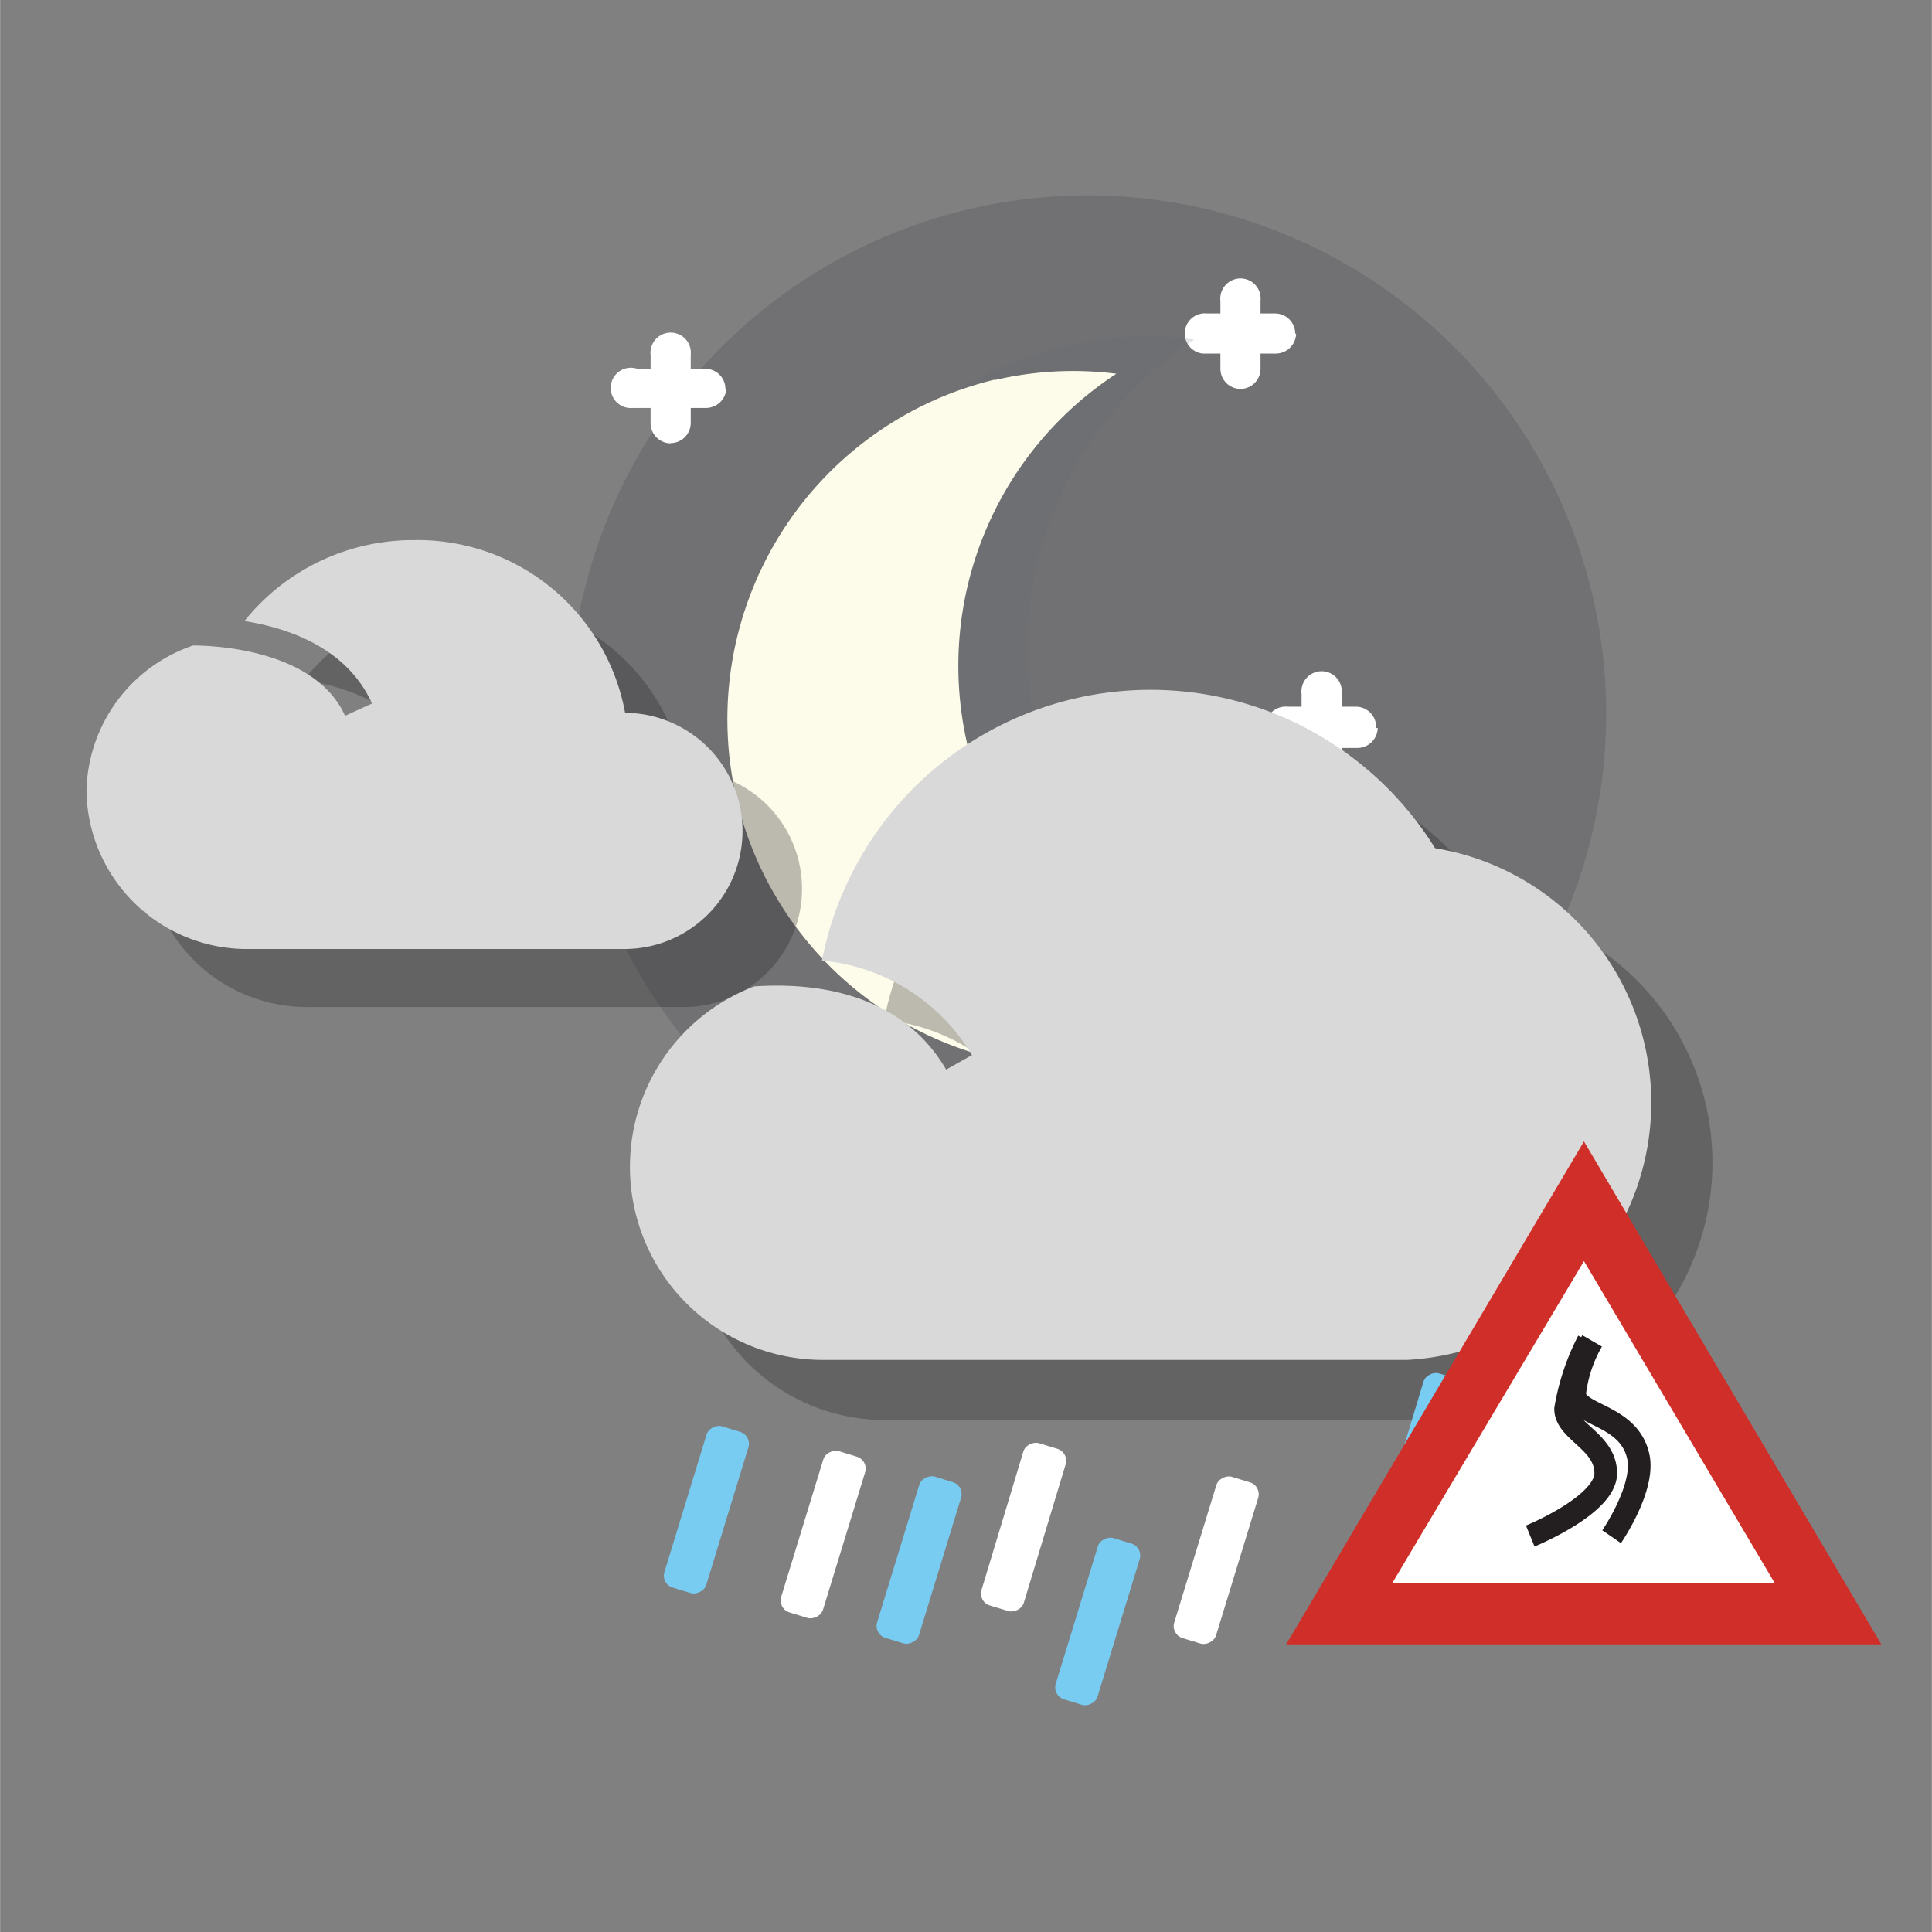 <svg id="Calque_15" data-name="Calque 15" xmlns="http://www.w3.org/2000/svg" viewBox="0 0 85.23 85.24" width="50" height="50"><rect x="0" y="0" width="85.23" height="85.24" fill="#808080" stroke="none"/><defs><style>.p10n-1{fill:#44454e;opacity:0.25;}.p10n-1,.p10n-3{isolation:isolate;}.p10n-2{fill:#fff;}.p10n-3{fill:#636573;opacity:0.18;}.p10n-4{fill:#fdfcea;}.p10n-5{opacity:0.3;}.p10n-6{fill:#231f20;}.p10n-7{fill:#d8d9d8;}.p10n-8{fill:#79ccf1;}.p10n-9{fill:#cf2e29;}.p10n-10{fill:none;stroke:#231f20;stroke-miterlimit:10;}</style></defs><title>15Plan de travail 1</title><circle class="p10n-1" cx="47.99" cy="31.49" r="22.87"/><path class="p10n-2" d="M58.3,34.49a.89.89,0,0,0,.89-.89h0v-3a.89.89,0,1,0-1.77-.19.61.61,0,0,0,0,.19v3a.89.89,0,0,0,.88.9h0Z"/><path class="p10n-2" d="M60.71,32.07a.89.89,0,0,0-.89-.89h-3A.89.89,0,1,0,56.63,33h3.25a.9.9,0,0,0,.9-.88h-.07Z"/><path class="p10n-2" d="M29.58,19.55a.89.89,0,0,0,.89-.89h0v-3a.89.89,0,1,0-1.77-.19.61.61,0,0,0,0,.19v3a.89.89,0,0,0,.88.9h0Z"/><path class="p10n-2" d="M32,17.16a.89.89,0,0,0-.89-.89h-3A.89.89,0,1,0,27.92,18h3.22a.9.9,0,0,0,.9-.88h0Z"/><path class="p10n-2" d="M54.72,17.16a.89.89,0,0,0,.89-.89h0v-3a.89.89,0,1,0-1.77-.19.61.61,0,0,0,0,.19v3A.89.89,0,0,0,54.72,17.16Z"/><path class="p10n-2" d="M57.14,14.72a.89.89,0,0,0-.89-.89h-3a.89.89,0,1,0-.19,1.77h3.22a.9.9,0,0,0,.9-.88h0Z"/><path class="p10n-3" d="M47,15.28a16,16,0,0,1,5.69-.3,16.3,16.3,0,0,0,7,29.83A16.32,16.32,0,1,1,47,15.28Z"/><path class="p10n-4" d="M43.88,16.77a15.16,15.16,0,0,1,5.37-.28,15.39,15.39,0,0,0,6.63,28.17,15.41,15.41,0,1,1-12-27.91Z"/><g class="p10n-5"><path class="p10n-6" d="M66,40.08A14.77,14.77,0,0,0,39,45,8.62,8.62,0,0,1,45.6,49.2l-1.14.64c-2-3.42-5.82-3.85-8.47-3.67a8.52,8.52,0,0,0,3,16.48H64.72A11.37,11.37,0,0,0,66,40.07Z"/><path class="p10n-6" d="M30.2,34.1a9.3,9.3,0,0,0-9.3-7.65A9.53,9.53,0,0,0,13.4,30c2,.32,4.53,1.21,5.63,3.64l-1.15.5c-1.36-3-6-3.1-6.71-3.1a6.92,6.92,0,0,0-4.7,6.46,7.08,7.08,0,0,0,7.22,6.93H30.1A5.21,5.21,0,0,0,30.23,34Z"/></g><path class="p10n-7" d="M63.34,37.47a14.77,14.77,0,0,0-27.08,4.91,8.64,8.64,0,0,1,6.62,4.17l-1.14.64c-2-3.42-5.82-3.85-8.47-3.67a8.52,8.52,0,0,0,3,16.48H62.06a11.37,11.37,0,0,0,1.23-22.58Z"/><path class="p10n-7" d="M27.58,31.48a9.3,9.3,0,0,0-9.3-7.65,9.53,9.53,0,0,0-7.5,3.57c2,.32,4.53,1.21,5.63,3.64l-1.19.54c-1.36-3-6-3.1-6.71-3.1a6.92,6.92,0,0,0-4.7,6.46A7.08,7.08,0,0,0,11,41.87H27.48a5.21,5.21,0,0,0,.13-10.42Z"/><rect class="p10n-8" x="36.83" y="67.86" width="7.44" height="1.93" rx="0.55" ry="0.55" transform="translate(-37.14 87.43) rotate(-72.96)"/><rect class="p10n-8" x="44.71" y="70.57" width="7.44" height="1.93" rx="0.55" ry="0.55" transform="translate(-34.16 96.88) rotate(-72.96)"/><rect class="p10n-8" x="27.44" y="65.65" width="7.44" height="1.93" rx="0.55" ry="0.55" transform="translate(-41.66 76.88) rotate(-72.96)"/><rect class="p10n-8" x="59.08" y="63.32" width="7.46" height="1.94" rx="0.55" ry="0.55" transform="translate(-16.9 105.82) rotate(-73.19)"/><rect class="p10n-2" x="41.42" y="66.41" width="7.48" height="1.95" rx="0.55" ry="0.55" transform="translate(-32.41 91.12) rotate(-73.19)"/><rect class="p10n-2" x="49.93" y="67.87" width="7.44" height="1.93" rx="0.55" ry="0.55" transform="translate(-27.88 99.96) rotate(-72.96)"/><rect class="p10n-2" x="32.59" y="66.74" width="7.44" height="1.93" rx="0.55" ry="0.55" transform="translate(-39.06 82.58) rotate(-72.96)"/><rect class="p10n-2" x="60.32" y="65.5" width="7.44" height="1.93" rx="0.55" ry="0.55" transform="translate(-18.27 108.22) rotate(-72.96)"/><polygon class="p10n-2" points="59.1 71.18 80.67 71.18 69.89 52.98 59.1 71.18"/><path class="p10n-9" d="M83,72.55H56.74L69.88,50.36Zm-21.58-2.7H78.3L69.88,55.64Z"/><path class="p10n-10" d="M70.07,59.16a10.2,10.2,0,0,0-1,3c0,1,1.77,1.43,1.77,2.84s-3.33,2.77-3.33,2.77"/><path class="p10n-10" d="M70.24,59.16a6.07,6.07,0,0,0-.77,2.31c0,1,2.36.89,2.8,2.76.33,1.39-1.17,3.57-1.17,3.57"/></svg>